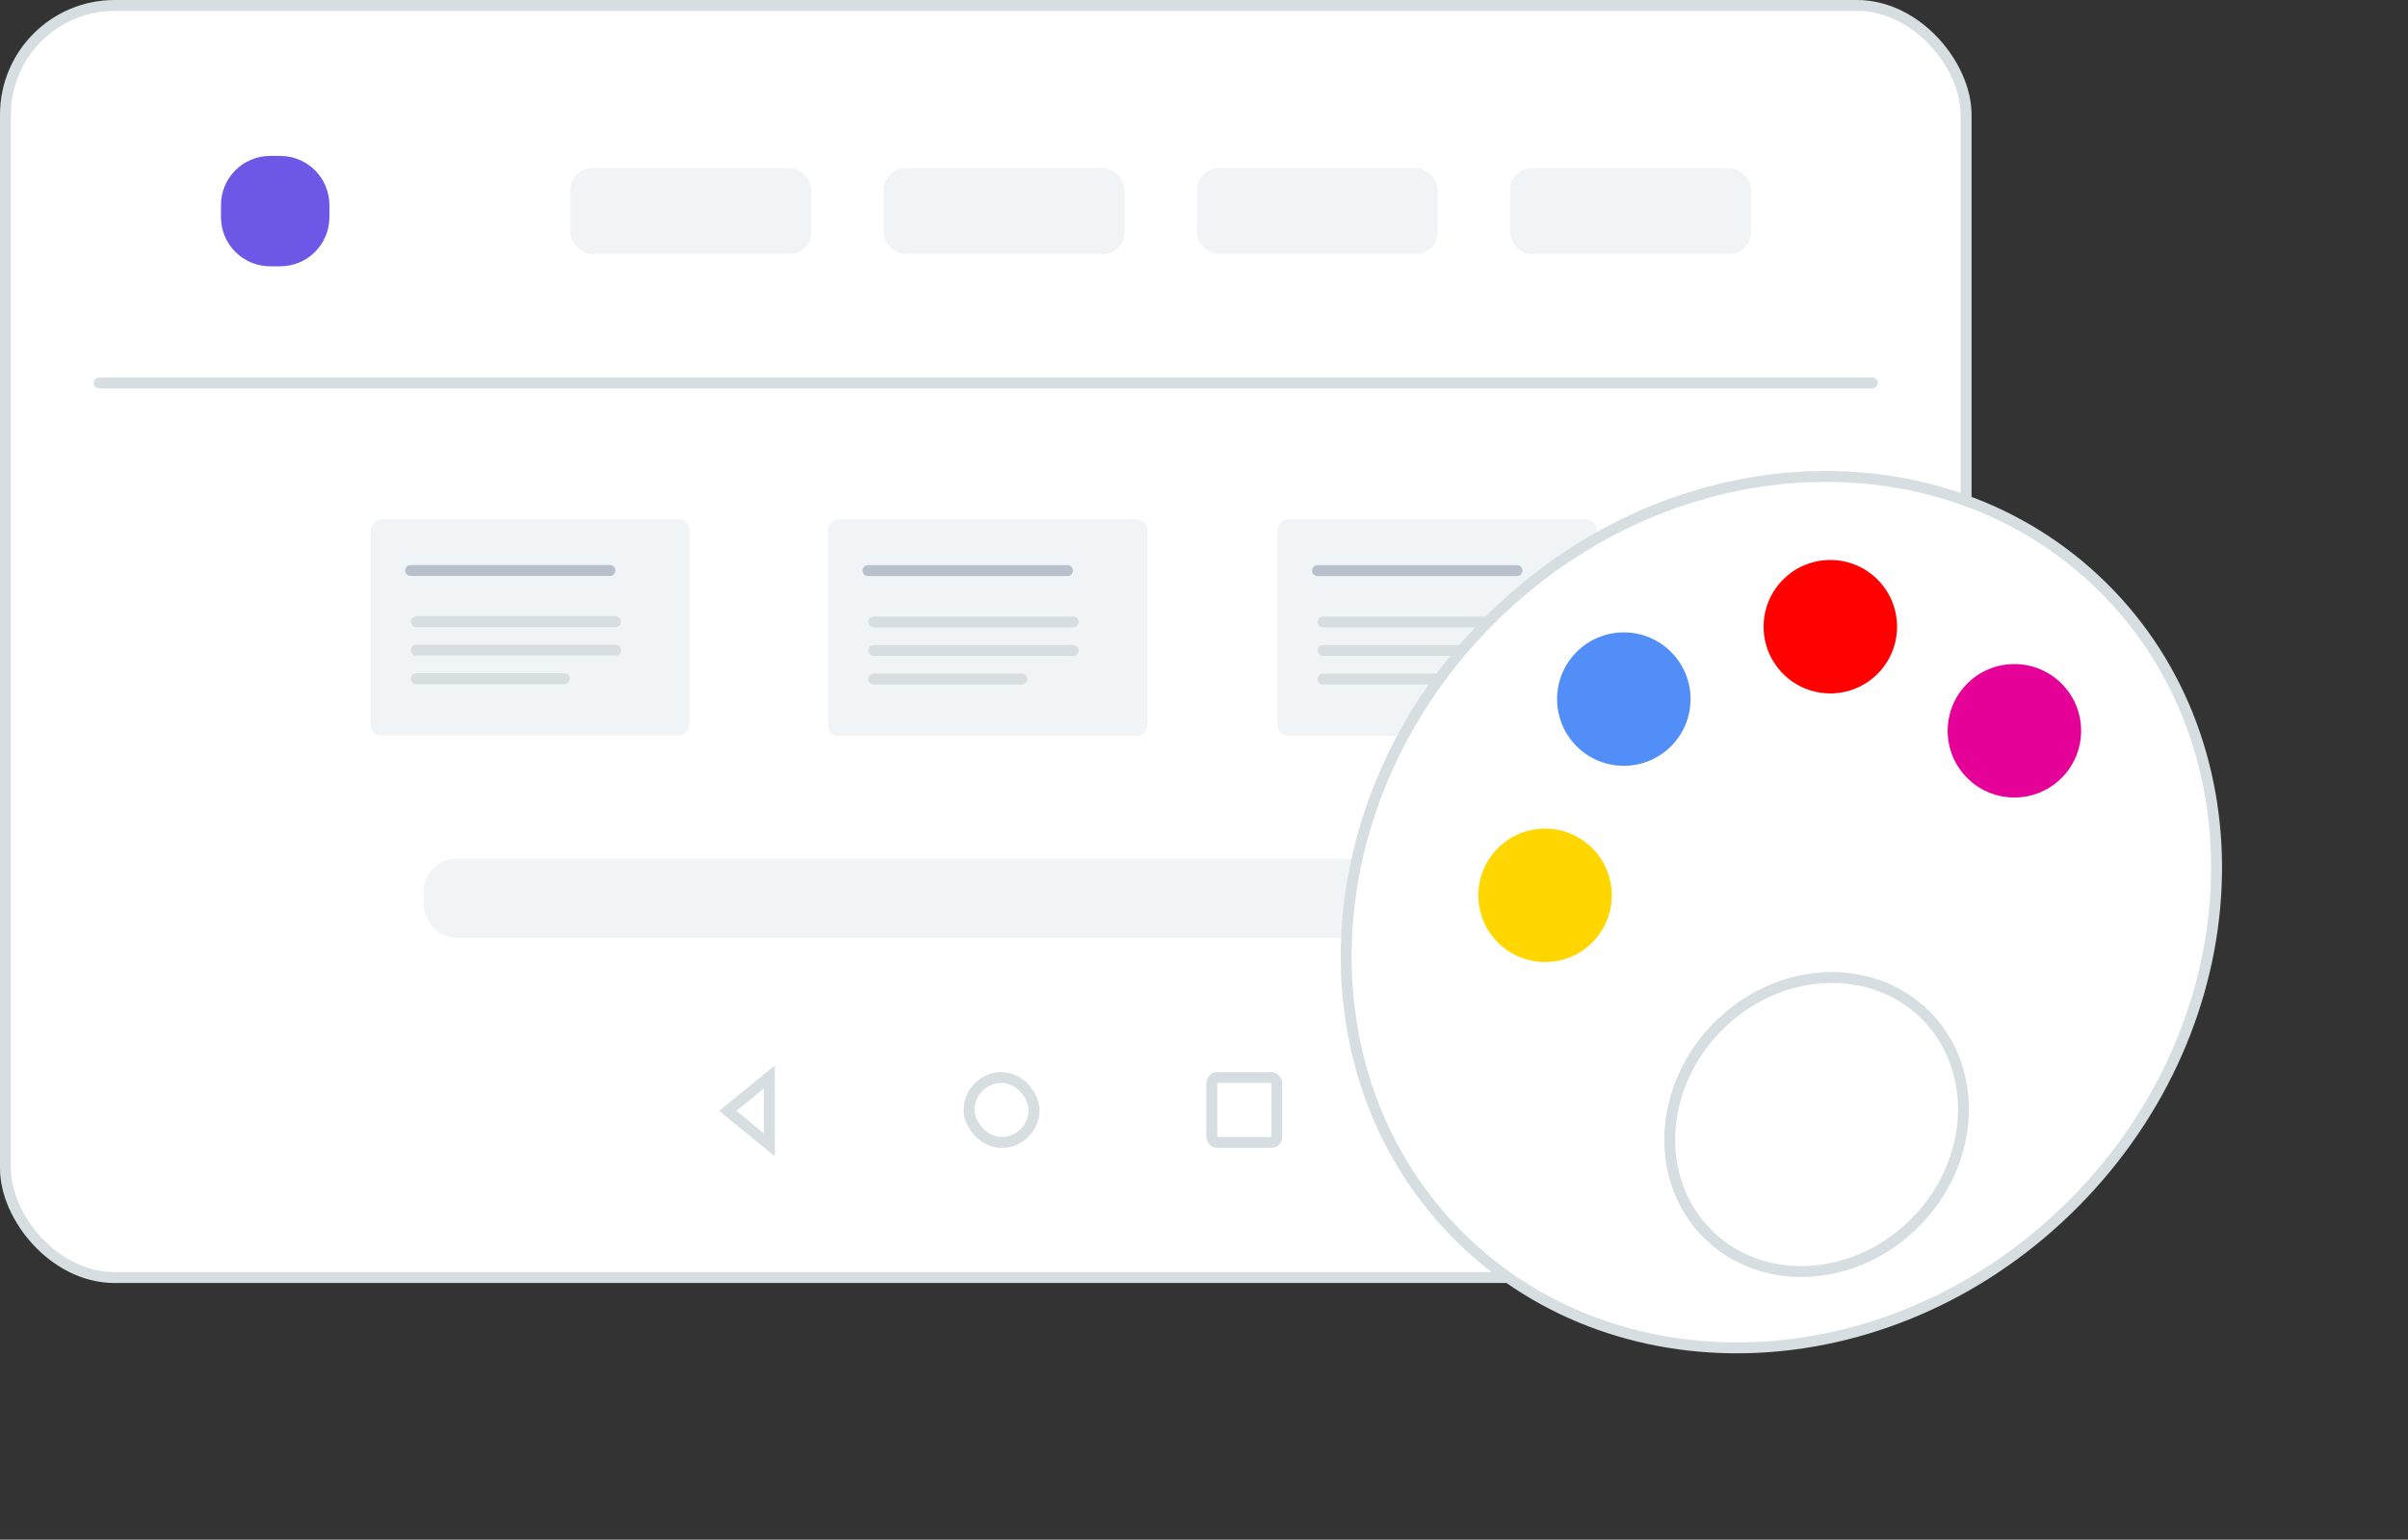 <svg width="441" height="282" viewBox="0 0 441 282" fill="none" xmlns="http://www.w3.org/2000/svg">
<rect x="0" y="0" width="441" height="282" fill="#333333" stroke="none"/>
<rect x="1" y="1" width="359.072" height="232.994" rx="20" fill="white" stroke="#D7DEE2" stroke-width="2"/>
<rect x="126.288" y="95.105" width="39.618" height="58.385" rx="2" transform="rotate(90 126.288 95.105)" fill="#F0F4F7"/>
<path d="M75.202 104.488H111.692" stroke="#B8C0CC" stroke-width="2" stroke-linecap="round"/>
<path d="M76.244 113.871H112.735" stroke="#D7DEE2" stroke-width="2" stroke-linecap="round"/>
<path d="M76.244 119.084H112.735" stroke="#D7DEE2" stroke-width="2" stroke-linecap="round"/>
<path d="M76.244 124.297H103.351" stroke="#D7DEE2" stroke-width="2" stroke-linecap="round"/>
<rect x="210.125" y="95.105" width="39.717" height="58.472" rx="2" transform="rotate(90 210.125 95.105)" fill="#F0F4F7"/>
<path d="M158.962 104.511H195.507" stroke="#B8C0CC" stroke-width="2" stroke-linecap="round"/>
<path d="M160.006 113.918H196.551" stroke="#D7DEE2" stroke-width="2" stroke-linecap="round"/>
<path d="M160.006 119.144H196.551" stroke="#D7DEE2" stroke-width="2" stroke-linecap="round"/>
<path d="M160.006 124.37H187.154" stroke="#D7DEE2" stroke-width="2" stroke-linecap="round"/>
<rect x="292.429" y="95.105" width="39.717" height="58.472" rx="2" transform="rotate(90 292.429 95.105)" fill="#F0F4F7"/>
<path d="M241.274 104.511H277.819" stroke="#B8C0CC" stroke-width="2" stroke-linecap="round"/>
<path d="M242.318 113.918H278.863" stroke="#D7DEE2" stroke-width="2" stroke-linecap="round"/>
<path d="M242.318 119.144H278.863" stroke="#D7DEE2" stroke-width="2" stroke-linecap="round"/>
<path d="M242.318 124.37H269.465" stroke="#D7DEE2" stroke-width="2" stroke-linecap="round"/>
<rect x="104.457" y="30.805" width="44.13" height="15.723" rx="4" fill="#F0F4F7"/>
<rect x="161.825" y="30.805" width="44.13" height="15.723" rx="4" fill="#F0F4F7"/>
<rect x="219.194" y="30.805" width="44.13" height="15.723" rx="4" fill="#F0F4F7"/>
<rect x="276.562" y="30.805" width="44.13" height="15.723" rx="4" fill="#F0F4F7"/>
<path d="M40.469 37.559C40.469 32.589 44.498 28.559 49.469 28.559H51.327C56.298 28.559 60.327 32.589 60.327 37.559V39.775C60.327 44.745 56.298 48.775 51.327 48.775H49.469C44.498 48.775 40.469 44.745 40.469 39.775V37.559Z" fill="#6D57E7"/>
<rect x="77.567" y="157.263" width="204.618" height="14.521" rx="6" fill="#F0F4F7"/>
<path d="M18.162 70.136H342.911" stroke="#D7DEE2" stroke-width="2" stroke-linecap="round"/>
<rect x="221.936" y="197.357" width="11.894" height="11.894" rx="1" stroke="#D7DEE2" stroke-width="2"/>
<rect x="177.477" y="197.357" width="11.894" height="11.894" rx="5.947" stroke="#D7DEE2" stroke-width="2"/>
<path d="M140.896 209.684L133.273 203.468L140.896 197.252L140.896 209.684Z" stroke="#D7DEE2" stroke-width="2"/>
<path d="M380.018 220.169C347.46 253.141 297.047 255.905 267.412 226.642C237.777 197.38 239.902 146.936 272.46 113.964C305.018 80.992 355.43 78.228 385.066 107.491C414.701 136.754 412.575 187.197 380.018 220.169Z" fill="white" stroke="#D7DEE2" stroke-width="2"/>
<path d="M350.814 223.857C361.858 212.672 362.507 195.654 352.564 185.836C342.621 176.018 325.613 176.883 314.569 188.067C303.525 199.252 302.875 216.27 312.818 226.088C322.761 235.906 339.77 235.041 350.814 223.857Z" fill="white" stroke="#D7DEE2" stroke-width="2"/>
<circle cx="282.963" cy="163.988" r="12.22" transform="rotate(44.113 282.963 163.988)" fill="#FFD600"/>
<circle cx="297.386" cy="128.045" r="12.22" transform="rotate(44.113 297.386 128.045)" fill="#518EF8"/>
<circle cx="335.205" cy="114.785" r="12.22" transform="rotate(44.113 335.205 114.785)" fill="#FF0100"/>
<circle cx="368.915" cy="133.851" r="12.22" transform="rotate(44.113 368.915 133.851)" fill="#E50097"/>
</svg>
